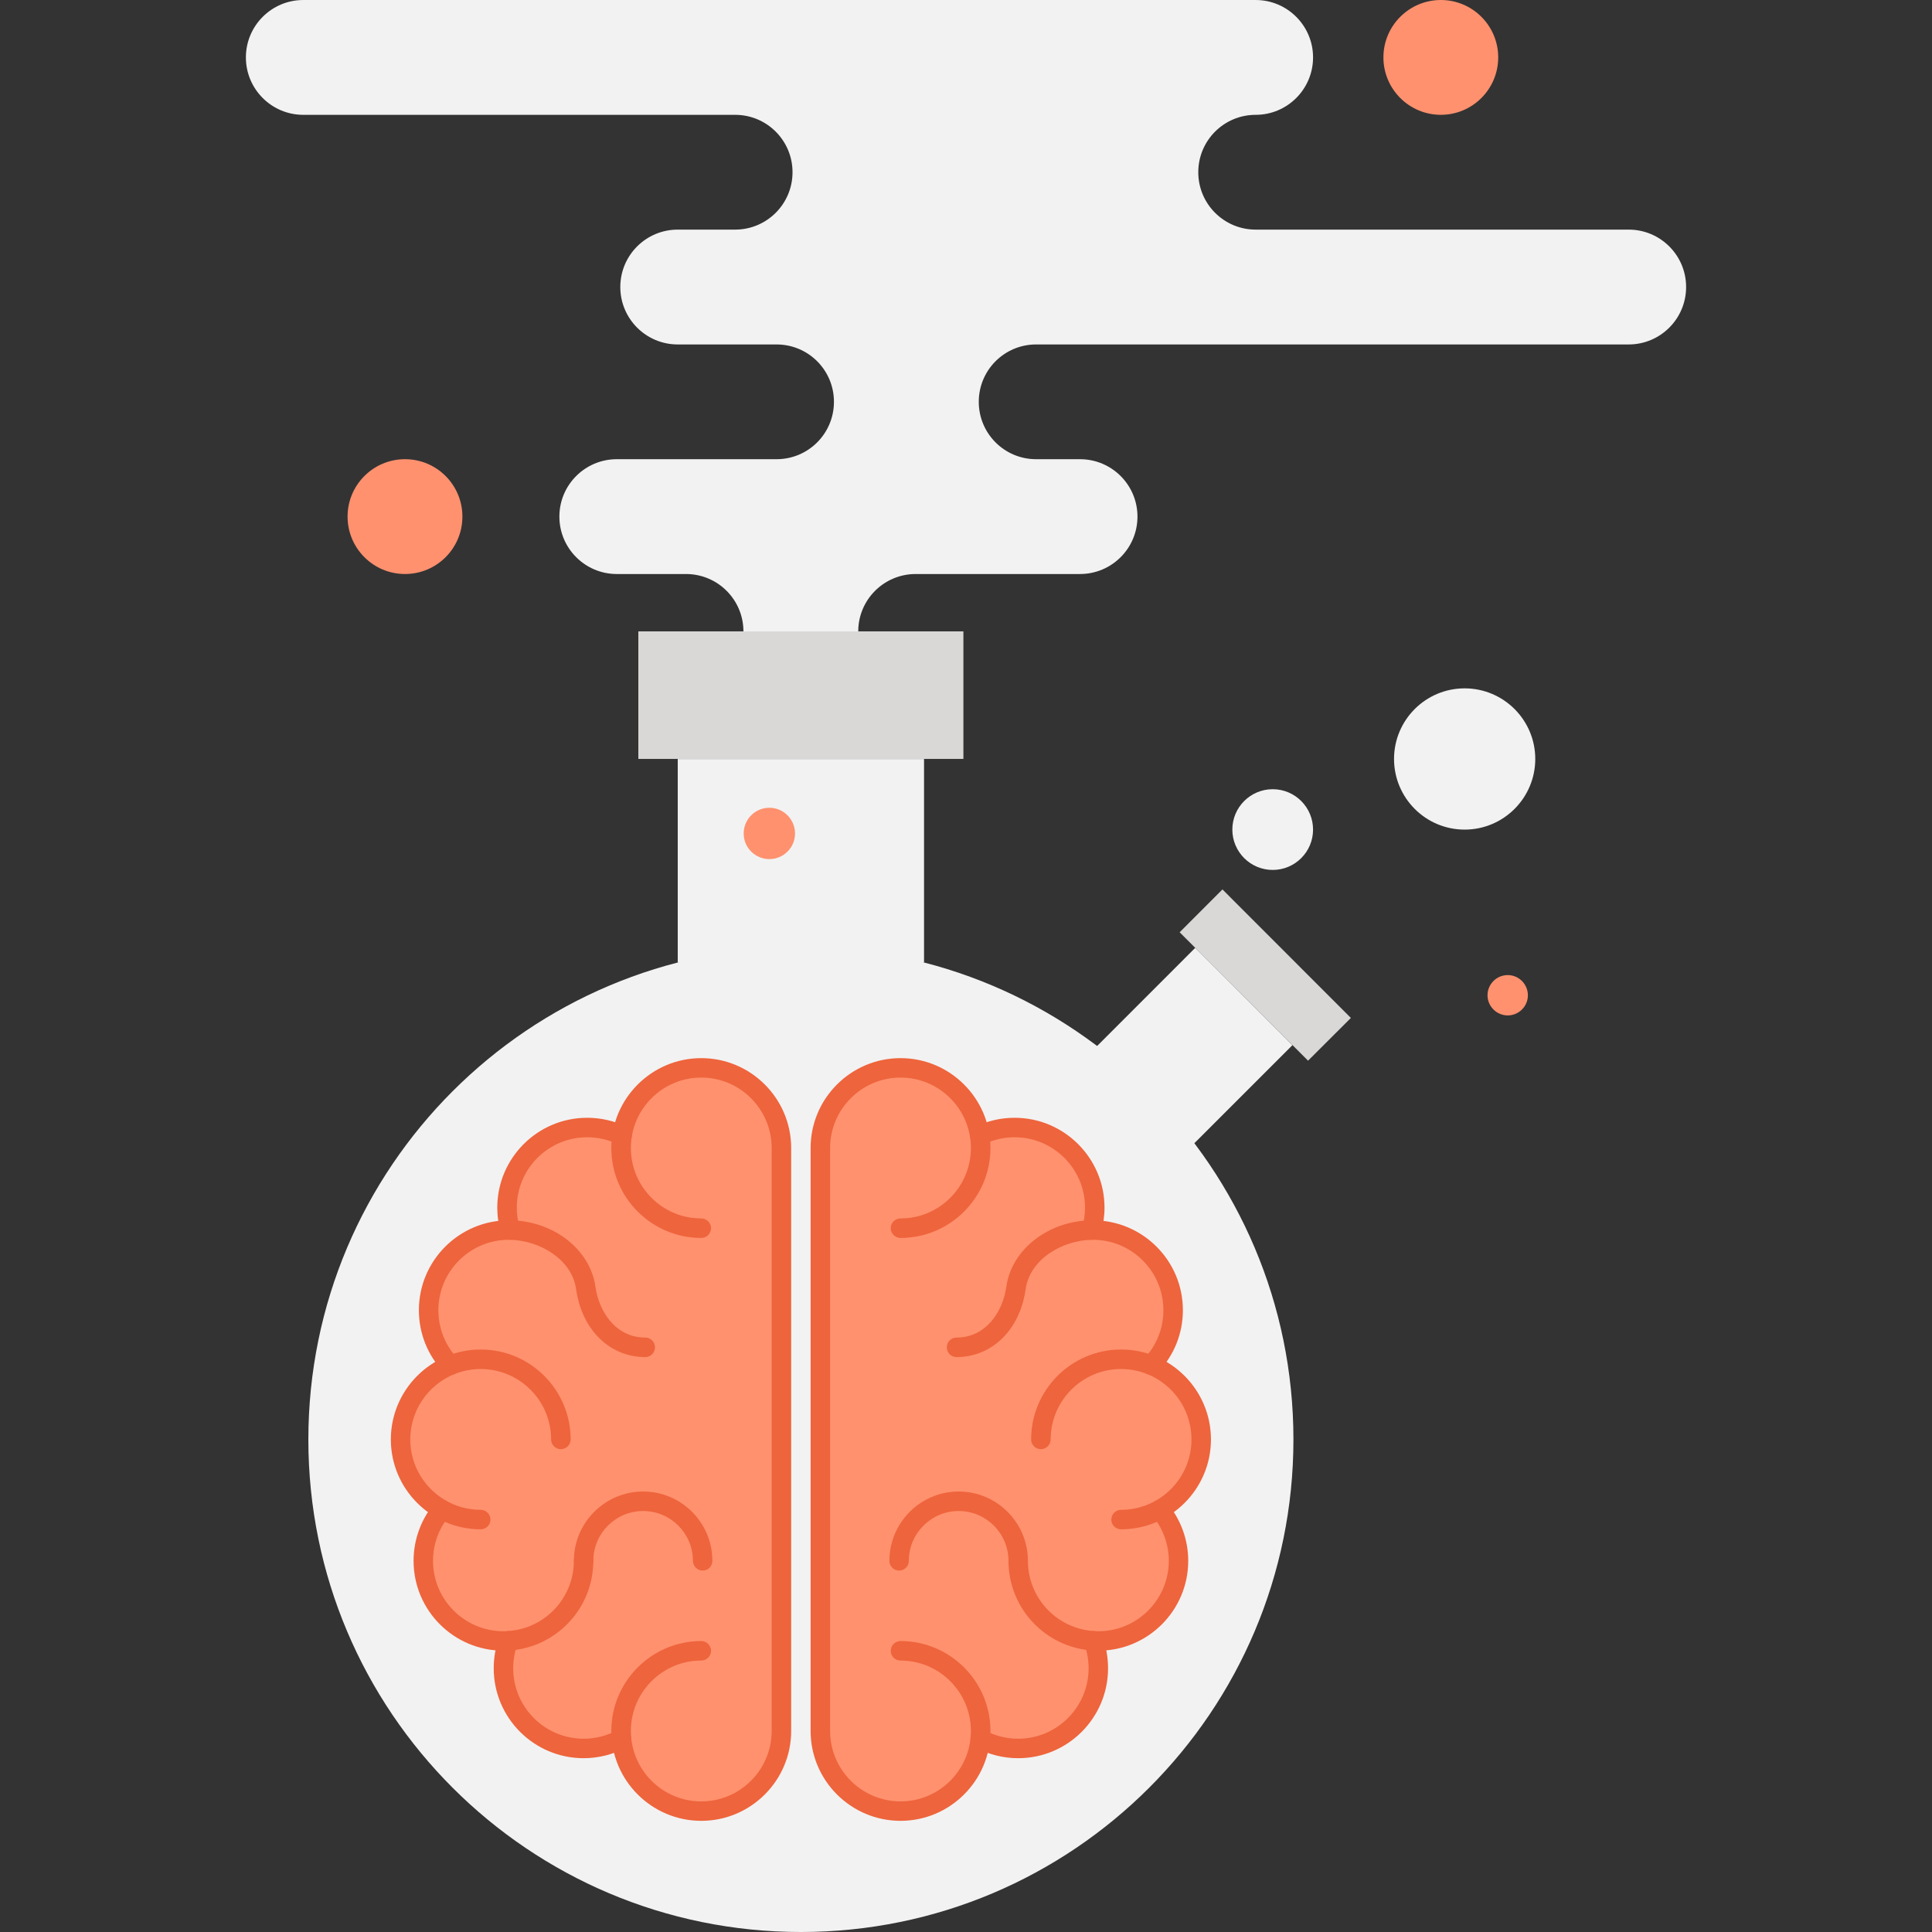 <?xml version="1.0" encoding="iso-8859-1"?>
<!-- Generator: Adobe Illustrator 19.0.0, SVG Export Plug-In . SVG Version: 6.00 Build 0)  -->
<svg version="1.1" id="Layer_1" xmlns="http://www.w3.org/2000/svg" xmlns:xlink="http://www.w3.org/1999/xlink" x="0px" y="0px"
	 viewBox="0 0 511.997 511.997" style="enable-background:new 0 0 511.997 511.997;" xml:space="preserve">
<rect x="0" y="0" width="511.997" height="511.997" fill="#333333" stroke="none"/>
<g>
	<path style="fill:#F2F2F2;" d="M342.77,381.484c0,72.074-58.447,130.514-130.524,130.514c-72.092,0-130.529-58.44-130.529-130.514
		c0-72.09,58.44-130.527,130.529-130.527C284.32,250.957,342.77,309.391,342.77,381.484z"/>
	<rect x="179.608" y="201.137" style="fill:#F2F2F2;" width="65.27" height="53.939"/>
</g>
<rect x="169.164" y="167.319" style="fill:#D9D8D7;" width="86.147" height="33.802"/>
<path style="fill:#FF916E;" d="M185.829,282.99c11.75,0,21.251,9.495,21.251,21.251v154.442c0,9.733-6.49,17.91-15.396,20.421
	c0,0-0.031,0.036-0.064,0c-0.63,0.166-1.288,0.3-2.02,0.463c-0.727,0.138-1.523,0.236-2.417,0.3
	c-0.428,0.067-0.893,0.067-1.354,0.067c-11.29,0-20.091-8.374-21.117-19.098V460.8c-2.982,1.592-6.454,2.55-10.066,2.55
	c-11.72,0-21.251-9.498-21.251-21.256c0-2.509,0.499-5.025,1.295-7.245c-0.433,0-0.863,0.036-1.295,0.036
	c-11.712,0-21.212-9.5-21.212-21.251c0-5.197,1.848-9.9,4.925-13.606c-6.546-3.604-10.952-10.552-10.952-18.568
	c0-8.904,5.463-16.515,13.238-19.661c-3.607-3.807-5.821-8.94-5.821-14.597c0-11.72,9.526-21.22,21.245-21.22h0.364
	c-0.527-1.848-0.824-3.901-0.824-5.955c0-11.715,9.531-21.22,21.251-21.22c3.177,0,6.554,0.765,9.265,2.022
	C166.499,290.703,175.267,282.99,185.829,282.99z"/>
<g>
	<path style="fill:#EE643C;" d="M162.006,304.236c0,13.143,10.706,23.831,23.831,23.831c1.423,0,2.591-1.17,2.591-2.598
		c0-1.426-1.167-2.568-2.591-2.568c-10.299,0-18.652-8.374-18.652-18.665c0-10.296,8.353-18.67,18.652-18.67
		c10.289,0,18.662,8.374,18.662,18.67v154.483c0,10.294-8.374,18.67-18.662,18.67c-10.299,0-18.652-8.374-18.652-18.67
		c0-10.289,8.353-18.66,18.652-18.66c1.423,0,2.591-1.147,2.591-2.575c0-1.426-1.167-2.591-2.591-2.591
		c-13.125,0-23.831,10.685-23.831,23.826c0,13.128,10.706,23.818,23.831,23.818c13.143,0,23.828-10.691,23.828-23.818V304.236
		c0-13.128-10.685-23.821-23.828-23.821C172.712,280.415,162.006,291.108,162.006,304.236z"/>
	<path style="fill:#EE643C;" d="M154.666,465.938c-13.148,0-23.828-10.683-23.828-23.836c0-2.78,0.479-5.522,1.421-8.148
		c0.504-1.344,1.974-2.038,3.315-1.554c1.344,0.479,2.038,1.969,1.539,3.31c-0.74,2.061-1.114,4.219-1.114,6.392
		c0,10.299,8.371,18.675,18.67,18.675c3.085,0,6.126-0.758,8.814-2.212c1.265-0.689,2.813-0.207,3.507,1.044
		c0.673,1.262,0.212,2.813-1.044,3.489C162.487,464.96,158.593,465.938,154.666,465.938z"/>
	<path style="fill:#EE643C;" d="M133.411,437.448c-13.143,0-23.811-10.685-23.811-23.813c0-5.563,1.953-10.962,5.527-15.25
		c0.909-1.088,2.534-1.242,3.622-0.32c1.096,0.906,1.249,2.537,0.338,3.622c-2.811,3.361-4.337,7.59-4.337,11.948
		c0,10.289,8.379,18.662,18.662,18.662c0.371,0,0.727-0.005,1.08-0.051c9.879-0.561,17.587-8.742,17.587-18.614
		c0-1.418,1.152-2.57,2.586-2.57c1.421,0,2.565,1.152,2.565,2.57c0,12.598-9.841,23.03-22.38,23.772
		C134.412,437.43,133.905,437.448,133.411,437.448z"/>
	<path style="fill:#EE643C;" d="M186.216,416.21c-1.428,0-2.583-1.147-2.583-2.575c0-7.283-5.914-13.204-13.197-13.204
		c-7.281,0-13.204,5.921-13.204,13.204c0,1.428-1.144,2.575-2.565,2.575c-1.436,0-2.586-1.147-2.586-2.575
		c0-10.117,8.236-18.368,18.355-18.368c10.13,0,18.348,8.251,18.348,18.368C188.783,415.063,187.639,416.21,186.216,416.21z"/>
	<path style="fill:#EE643C;" d="M127.389,405.281c-13.12,0-23.811-10.688-23.811-23.808c0-13.153,10.688-23.839,23.811-23.839
		c13.151,0,23.834,10.685,23.834,23.839c0,1.403-1.16,2.568-2.596,2.568c-1.408,0-2.575-1.165-2.575-2.568
		c0-10.301-8.358-18.67-18.662-18.67c-10.281,0-18.66,8.369-18.66,18.67c0,10.286,8.379,18.642,18.66,18.642
		c1.434,0,2.583,1.165,2.583,2.593C129.972,404.137,128.82,405.281,127.389,405.281z"/>
	<path style="fill:#EE643C;" d="M119.389,364.367c-0.678,0-1.352-0.266-1.871-0.809c-4.204-4.426-6.51-10.235-6.51-16.346
		c0-13.143,10.685-23.821,23.831-23.821c0.166,0,0.364,0,0.538,0.008c11.331,0.184,21.007,7.718,22.4,17.518
		c0.955,6.751,5.425,13.55,13.23,13.55c1.428,0,2.573,1.162,2.573,2.591c0,1.413-1.144,2.578-2.573,2.578
		c-9.441,0-16.814-7.235-18.33-17.999c-1.152-8.02-9.8-12.956-17.51-13.076l-0.328-0.008c-10.294,0-18.668,8.374-18.668,18.662
		c0,4.777,1.797,9.331,5.1,12.815c0.986,1.029,0.94,2.652-0.084,3.638C120.664,364.127,120.024,364.367,119.389,364.367z"/>
	<path style="fill:#EE643C;" d="M135.208,328.558c-1.119,0-2.143-0.742-2.458-1.861c-0.64-2.156-0.965-4.398-0.965-6.659
		c0-13.13,10.685-23.816,23.811-23.816c3.658,0,7.137,0.801,10.394,2.376c1.28,0.625,1.795,2.179,1.185,3.451
		c-0.617,1.288-2.166,1.815-3.453,1.183c-2.534-1.221-5.261-1.848-8.125-1.848c-10.281,0-18.652,8.364-18.644,18.655
		c0,1.774,0.251,3.517,0.742,5.22c0.389,1.37-0.399,2.806-1.759,3.187C135.699,328.535,135.459,328.558,135.208,328.558z"/>
</g>
<path style="fill:#FF916E;" d="M238.662,282.99c-11.753,0-21.253,9.495-21.253,21.251v154.442c0,9.733,6.484,17.91,15.393,20.421
	c0,0,0.031,0.036,0.069,0c0.63,0.166,1.288,0.3,2.012,0.463c0.732,0.138,1.526,0.236,2.417,0.3c0.435,0.067,0.899,0.067,1.364,0.067
	c11.284,0,20.093-8.374,21.117-19.098V460.8c2.97,1.592,6.449,2.55,10.058,2.55c11.72,0,21.253-9.498,21.253-21.256
	c0-2.509-0.499-5.025-1.295-7.245c0.433,0,0.868,0.036,1.295,0.036c11.717,0,21.22-9.5,21.22-21.251c0-5.197-1.861-9.9-4.936-13.606
	c6.554-3.604,10.954-10.552,10.954-18.568c0-8.904-5.46-16.515-13.243-19.661c3.612-3.807,5.824-8.94,5.824-14.597
	c0-11.72-9.533-21.22-21.245-21.22h-0.366c0.53-1.848,0.827-3.901,0.827-5.955c0-11.715-9.536-21.22-21.251-21.22
	c-3.18,0-6.556,0.765-9.267,2.022C257.99,290.703,249.215,282.99,238.662,282.99z"/>
<g>
	<path style="fill:#EE643C;" d="M262.476,304.236c0,13.143-10.701,23.831-23.823,23.831c-1.431,0-2.598-1.17-2.598-2.598
		c0-1.426,1.167-2.568,2.598-2.568c10.294,0,18.647-8.374,18.647-18.665c0-10.296-8.356-18.67-18.647-18.67
		c-10.289,0-18.668,8.374-18.668,18.67v154.483c0,10.294,8.379,18.67,18.668,18.67c10.294,0,18.647-8.374,18.647-18.67
		c0-10.289-8.356-18.66-18.647-18.66c-1.431,0-2.598-1.147-2.598-2.575c0-1.426,1.167-2.591,2.598-2.591
		c13.12,0,23.823,10.685,23.823,23.826c0,13.128-10.701,23.818-23.823,23.818c-13.148,0-23.834-10.691-23.834-23.818V304.236
		c0-13.128,10.685-23.821,23.834-23.821C251.775,280.415,262.476,291.108,262.476,304.236z"/>
	<path style="fill:#EE643C;" d="M269.82,465.938c13.148,0,23.823-10.683,23.823-23.836c0-2.78-0.468-5.522-1.418-8.148
		c-0.499-1.344-1.971-2.038-3.31-1.554c-1.341,0.479-2.035,1.969-1.536,3.31c0.735,2.061,1.111,4.219,1.111,6.392
		c0,10.299-8.363,18.675-18.67,18.675c-3.085,0-6.126-0.758-8.814-2.212c-1.265-0.689-2.824-0.207-3.505,1.044
		c-0.678,1.262-0.212,2.813,1.042,3.489C261.999,464.96,265.888,465.938,269.82,465.938z"/>
	<path style="fill:#EE643C;" d="M291.078,437.448c13.141,0,23.811-10.685,23.811-23.813c0-5.563-1.964-10.962-5.527-15.25
		c-0.906-1.088-2.54-1.242-3.625-0.32c-1.098,0.906-1.249,2.537-0.335,3.622c2.806,3.361,4.339,7.59,4.339,11.948
		c0,10.289-8.379,18.662-18.662,18.662c-0.374,0-0.735-0.005-1.088-0.051c-9.871-0.561-17.587-8.742-17.587-18.614
		c0-1.418-1.149-2.57-2.583-2.57c-1.421,0-2.565,1.152-2.565,2.57c0,12.598,9.838,23.03,22.382,23.772
		C290.08,437.43,290.587,437.448,291.078,437.448z"/>
	<path style="fill:#EE643C;" d="M238.268,416.21c1.436,0,2.58-1.147,2.58-2.575c0-7.283,5.921-13.204,13.204-13.204
		c7.281,0,13.204,5.921,13.204,13.204c0,1.428,1.144,2.575,2.565,2.575c1.434,0,2.583-1.147,2.583-2.575
		c0-10.117-8.23-18.368-18.353-18.368c-10.125,0-18.348,8.251-18.348,18.368C235.703,415.063,236.845,416.21,238.268,416.21z"/>
	<path style="fill:#EE643C;" d="M297.097,405.281c13.117,0,23.816-10.688,23.816-23.808c0-13.153-10.698-23.839-23.816-23.839
		c-13.148,0-23.836,10.685-23.836,23.839c0,1.403,1.157,2.568,2.598,2.568c1.405,0,2.573-1.165,2.573-2.568
		c0-10.301,8.363-18.67,18.665-18.67c10.286,0,18.657,8.369,18.657,18.67c0,10.286-8.374,18.642-18.657,18.642
		c-1.428,0-2.583,1.165-2.583,2.593C294.514,404.137,295.668,405.281,297.097,405.281z"/>
	<path style="fill:#EE643C;" d="M305.089,364.367c0.689,0,1.364-0.266,1.874-0.809c4.206-4.426,6.513-10.235,6.513-16.346
		c0-13.143-10.685-23.821-23.826-23.821c-0.164,0-0.366,0-0.535,0.008c-11.331,0.184-21.015,7.718-22.41,17.518
		c-0.952,6.751-5.419,13.55-13.23,13.55c-1.426,0-2.56,1.162-2.56,2.591c0,1.413,1.137,2.578,2.56,2.578
		c9.446,0,16.814-7.235,18.33-17.999c1.149-8.02,9.805-12.956,17.516-13.076l0.33-0.008c10.291,0,18.665,8.374,18.665,18.662
		c0,4.777-1.797,9.331-5.102,12.815c-0.98,1.029-0.929,2.652,0.092,3.638C303.822,364.127,304.457,364.367,305.089,364.367z"/>
	<path style="fill:#EE643C;" d="M289.286,328.558c1.108,0,2.138-0.742,2.458-1.861c0.637-2.156,0.96-4.398,0.96-6.659
		c0-13.13-10.685-23.816-23.816-23.816c-3.653,0-7.132,0.801-10.386,2.376c-1.283,0.625-1.795,2.179-1.185,3.451
		c0.612,1.288,2.158,1.815,3.446,1.183c2.537-1.221,5.266-1.848,8.125-1.848c10.281,0,18.652,8.364,18.652,18.655
		c0,1.774-0.256,3.517-0.748,5.22c-0.392,1.37,0.397,2.806,1.759,3.187C288.792,328.535,289.033,328.558,289.286,328.558z"/>
</g>
<polygon style="fill:#F2F2F2;" points="342.514,276.966 316.753,251.18 289.962,277.983 315.713,303.762 "/>
<polygon style="fill:#D9D8D7;" points="357.994,269.763 323.962,235.707 312.618,247.058 346.646,281.088 "/>
<path style="fill:#FF916E;" d="M404.904,263.762c0,2.926-2.394,5.332-5.34,5.332c-2.954,0-5.358-2.406-5.358-5.332
	c0-2.947,2.401-5.356,5.358-5.356C402.51,258.406,404.904,260.815,404.904,263.762z"/>
<g>
	<path style="fill:#F2F2F2;" d="M347.972,219.853c0,5.893-4.79,10.688-10.688,10.688c-5.906,0-10.703-4.795-10.703-10.688
		c0-5.916,4.797-10.706,10.703-10.706C343.182,209.149,347.972,213.937,347.972,219.853z"/>
	<path style="fill:#F2F2F2;" d="M406.859,201.129c0,10.314-8.374,18.724-18.721,18.724c-10.34,0-18.706-8.41-18.706-18.724
		c0-10.307,8.366-18.708,18.706-18.708C398.486,182.42,406.859,190.825,406.859,201.129z"/>
	<path style="fill:#F2F2F2;" d="M431.625,60.849h-98.862c-8.41,0-15.209-6.812-15.209-15.206c0-8.41,6.799-15.212,15.209-15.212
		c8.392,0,15.209-6.822,15.209-15.217c0-8.392-6.817-15.212-15.209-15.212H80.367c-8.387,0-15.204,6.82-15.204,15.212
		c0,8.394,6.82,15.217,15.204,15.217h114.455c8.397,0,15.204,6.802,15.204,15.212c0,8.394-6.807,15.206-15.204,15.206h-15.219
		c-8.402,0-15.217,6.81-15.217,15.212c0,8.41,6.815,15.222,15.217,15.222h26.189c8.41,0,15.212,6.792,15.212,15.199
		c0,8.415-6.802,15.209-15.212,15.209h-42.327c-8.41,0-15.224,6.812-15.224,15.212c0,8.404,6.815,15.217,15.224,15.217h18.324
		c8.425,0,15.227,6.812,15.227,15.209h30.426c0-8.397,6.802-15.209,15.222-15.209h43.548c8.404,0,15.227-6.812,15.227-15.217
		c0-8.399-6.822-15.212-15.227-15.212h-11.633c-8.397,0-15.196-6.794-15.196-15.209c0-8.407,6.797-15.199,15.196-15.199h157.043
		c8.387,0,15.212-6.812,15.212-15.222C446.836,67.656,440.012,60.849,431.625,60.849z"/>
</g>
<g>
	<path style="fill:#FF916E;" d="M107.329,121.69c-8.394,0-15.219,6.812-15.219,15.212c0,8.412,6.825,15.217,15.219,15.217
		c8.402,0,15.212-6.804,15.212-15.217C122.541,128.502,115.731,121.69,107.329,121.69z"/>
	<path style="fill:#FF916E;" d="M381.836,30.428c8.392,0,15.204-6.822,15.204-15.217C397.039,6.82,390.227,0,381.836,0
		c-8.394,0-15.219,6.82-15.219,15.212C366.616,23.606,373.441,30.428,381.836,30.428z"/>
	<path style="fill:#FF916E;" d="M210.692,220.879c0,3.75-3.054,6.792-6.804,6.792c-3.766,0-6.807-3.041-6.807-6.792
		c0-3.761,3.041-6.815,6.807-6.815C207.638,214.067,210.692,217.119,210.692,220.879z"/>
</g>
<g>
</g>
<g>
</g>
<g>
</g>
<g>
</g>
<g>
</g>
<g>
</g>
<g>
</g>
<g>
</g>
<g>
</g>
<g>
</g>
<g>
</g>
<g>
</g>
<g>
</g>
<g>
</g>
<g>
</g>
</svg>
